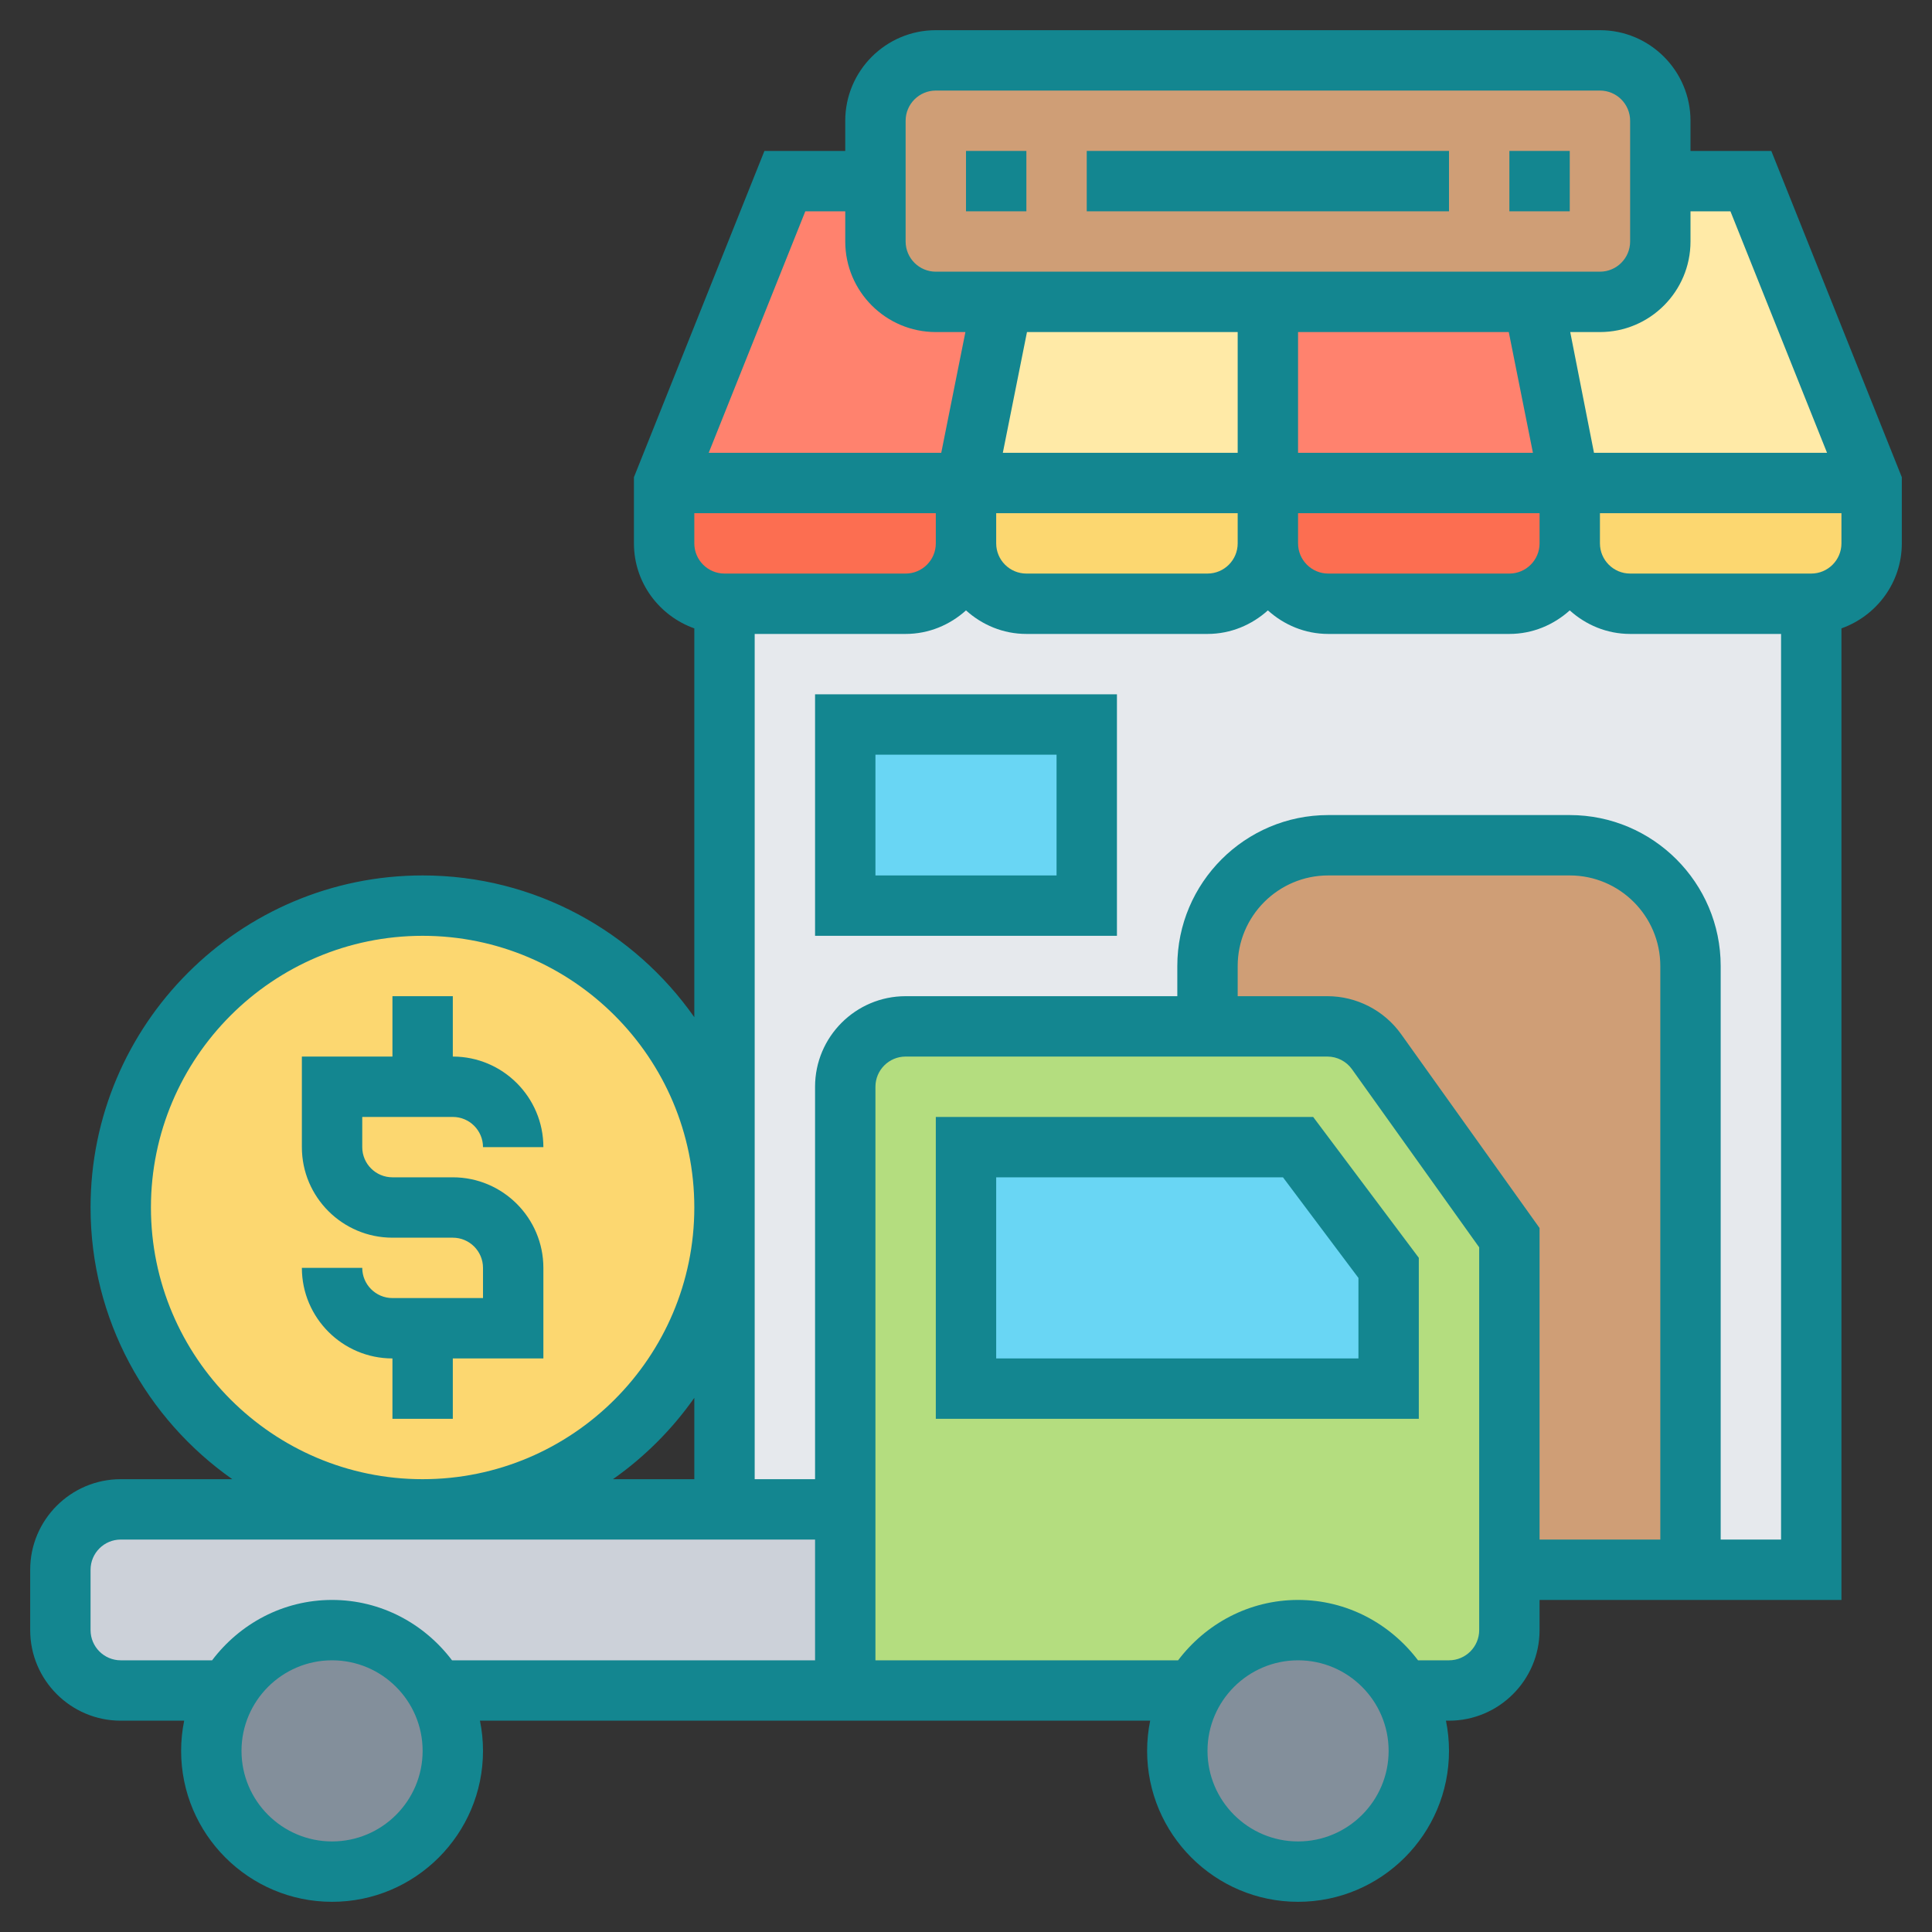 <svg id="Layer_5" enable-background="new 0 0 64 64" height="512" viewBox="0 0 64 64" width="512" fill="#138690" xmlns="http://www.w3.org/2000/svg"><rect x="0" y="0" width="64" height="64" fill="#333333" stroke="none"/><g><g><g><path d="m60 20v32h-4v-20c0-2.21-1.79-4-4-4h-8c-2.21 0-4 1.79-4 4v2h-10c-1.1 0-2 .9-2 2v14h-4v-10-20h6c1.1 0 2-.9 2-2 0 1.1.9 2 2 2h6c1.1 0 2-.9 2-2 0 1.1.9 2 2 2h6c1.1 0 2-.9 2-2 0 1.1.9 2 2 2z" fill="#e6e9ed"/></g><g><path d="m56 32v20h-6v-11l-4.4-6.16c-.38-.53-.98-.84-1.63-.84h-3.97v-2c0-2.21 1.79-4 4-4h8c2.21 0 4 1.79 4 4z" fill="#cf9e76"/></g><g><path d="m28 24h8v6h-8z" fill="#69d6f4"/></g><g><path d="m32 16v2c0 1.1-.9 2-2 2h-6c-1.1 0-2-.9-2-2v-2z" fill="#fc6e51"/></g><g><path d="m52 16v2c0 1.1-.9 2-2 2h-6c-1.1 0-2-.9-2-2v-2z" fill="#fc6e51"/></g><g><path d="m62 16v2c0 1.1-.9 2-2 2h-6c-1.1 0-2-.9-2-2v-2z" fill="#fcd770"/></g><g><path d="m42 16v2c0 1.1-.9 2-2 2h-6c-1.1 0-2-.9-2-2v-2z" fill="#fcd770"/></g><g><path d="m53 10c1.1 0 2-.9 2-2v-2h3l4 10h-10l-1.2-6z" fill="#ffeaa7"/></g><g><path d="m42 10v6h-10l1.2-6z" fill="#ffeaa7"/></g><g><path d="m50.8 10 1.2 6h-10v-6z" fill="#ff826e"/></g><g><path d="m33.2 10-1.2 6h-10l4-10h3v2c0 1.1.9 2 2 2z" fill="#ff826e"/></g><g><path d="m55 6v2c0 1.1-.9 2-2 2h-2.2-8.8-8.8-2.2c-1.1 0-2-.9-2-2v-2-2c0-1.1.9-2 2-2h22c1.1 0 2 .9 2 2z" fill="#cf9e76"/></g><g><path d="m28 50v6h-13.54c-.69-1.2-1.98-2-3.46-2s-2.77.8-3.46 2h-3.54c-1.1 0-2-.9-2-2v-2c0-1.1.9-2 2-2h10 8 2z" fill="#ccd1d9"/></g><g><path d="m50 52v2c0 1.1-.9 2-2 2h-1.54c-.69-1.2-1.98-2-3.46-2s-2.77.8-3.46 2h-11.54v-6-14c0-1.1.9-2 2-2h10 3.97c.65 0 1.25.31 1.63.84l4.4 6.16z" fill="#b4dd7f"/></g><g><path d="m14.46 56c.34.59.54 1.27.54 2 0 2.21-1.79 4-4 4s-4-1.79-4-4c0-.73.2-1.41.54-2 .69-1.2 1.98-2 3.46-2s2.77.8 3.46 2z" fill="#838f9b"/></g><g><path d="m46.46 56c.34.59.54 1.27.54 2 0 2.21-1.79 4-4 4s-4-1.79-4-4c0-.73.2-1.41.54-2 .69-1.2 1.98-2 3.46-2s2.77.8 3.46 2z" fill="#838f9b"/></g><g><circle cx="14" cy="40" fill="#fcd770" r="10"/></g><g><path d="m46 42v4h-14v-8h11z" fill="#69d6f4"/></g></g><g><path d="m15 37c.552 0 1 .449 1 1h2c0-1.654-1.346-3-3-3v-2h-2v2h-3v3c0 1.654 1.346 3 3 3h2c.552 0 1 .449 1 1v1h-3c-.552 0-1-.449-1-1h-2c0 1.654 1.346 3 3 3v2h2v-2h3v-3c0-1.654-1.346-3-3-3h-2c-.552 0-1-.449-1-1v-1z"/><path d="m31 37v10h16v-5.333l-3.5-4.667zm14 8h-12v-6h9.5l2.5 3.333z"/><path d="m58.677 5h-2.677v-1c0-1.654-1.346-3-3-3h-22c-1.654 0-3 1.346-3 3v1h-2.677l-4.323 10.808v2.192c0 1.302.839 2.402 2 2.816v12.88c-1.992-2.835-5.28-4.696-9-4.696-6.065 0-11 4.935-11 11 0 3.72 1.861 7.008 4.695 9h-3.695c-1.654 0-3 1.346-3 3v2c0 1.654 1.346 3 3 3h2.101c-.066.323-.101.658-.101 1 0 2.757 2.243 5 5 5s5-2.243 5-5c0-.342-.035-.677-.101-1h22.202c-.066.323-.101.658-.101 1 0 2.757 2.243 5 5 5s5-2.243 5-5c0-.342-.035-.677-.101-1h.101c1.654 0 3-1.346 3-3v-1h10v-32.184c1.161-.414 2-1.514 2-2.816v-2.192zm-1.354 2 3.2 8h-7.72l-.787-4h.984c1.654 0 3-1.346 3-3v-1zm-6.323 11c0 .551-.448 1-1 1h-6c-.552 0-1-.449-1-1v-1h8zm-10 0c0 .551-.448 1-1 1h-6c-.552 0-1-.449-1-1v-1h8zm-17 1c-.552 0-1-.449-1-1v-1h8v1c0 .551-.448 1-1 1zm17-8v4h-7.78l.8-4zm8.98 0 .8 4h-7.78v-4zm-19.98-7c0-.551.448-1 1-1h22c.552 0 1 .449 1 1v4c0 .551-.448 1-1 1h-22c-.552 0-1-.449-1-1zm-3.323 3h1.323v1c0 1.654 1.346 3 3 3h.98l-.8 4h-7.703zm-21.677 33c0-4.962 4.037-9 9-9s9 4.038 9 9-4.037 9-9 9-9-4.038-9-9zm15.305 9c1.047-.736 1.959-1.648 2.695-2.695v2.695zm-9.305 12c-1.654 0-3-1.346-3-3s1.346-3 3-3 3 1.346 3 3-1.346 3-3 3zm0-8c-1.627 0-3.061.793-3.974 2h-3.026c-.552 0-1-.449-1-1v-2c0-.551.448-1 1-1h23v4h-12.026c-.913-1.207-2.347-2-3.974-2zm32 8c-1.654 0-3-1.346-3-3s1.346-3 3-3 3 1.346 3 3-1.346 3-3 3zm6-7c0 .551-.448 1-1 1h-1.026c-.914-1.207-2.348-2-3.974-2s-3.061.793-3.974 2h-10.026v-19c0-.551.448-1 1-1h13.971c.322 0 .627.157.814.418l4.215 5.902zm-2.588-19.745c-.562-.786-1.475-1.255-2.441-1.255h-2.971v-1c0-1.654 1.346-3 3-3h8c1.654 0 3 1.346 3 3v19h-4v-10.32zm10.588 16.745v-19c0-2.757-2.243-5-5-5h-8c-2.757 0-5 2.243-5 5v1h-9c-1.654 0-3 1.346-3 3v13h-2v-28h5c.771 0 1.468-.301 2-.78.532.48 1.229.78 2 .78h6c.771 0 1.468-.301 2-.78.532.48 1.229.78 2 .78h6c.771 0 1.468-.301 2-.78.532.48 1.229.78 2 .78h5v30zm3-32h-6c-.552 0-1-.449-1-1v-1h8v1c0 .551-.448 1-1 1z"/><path d="m32 5h2v2h-2z"/><path d="m36 5h12v2h-12z"/><path d="m50 5h2v2h-2z"/><path d="m27 31h10v-8h-10zm2-6h6v4h-6z"/></g></g></svg>